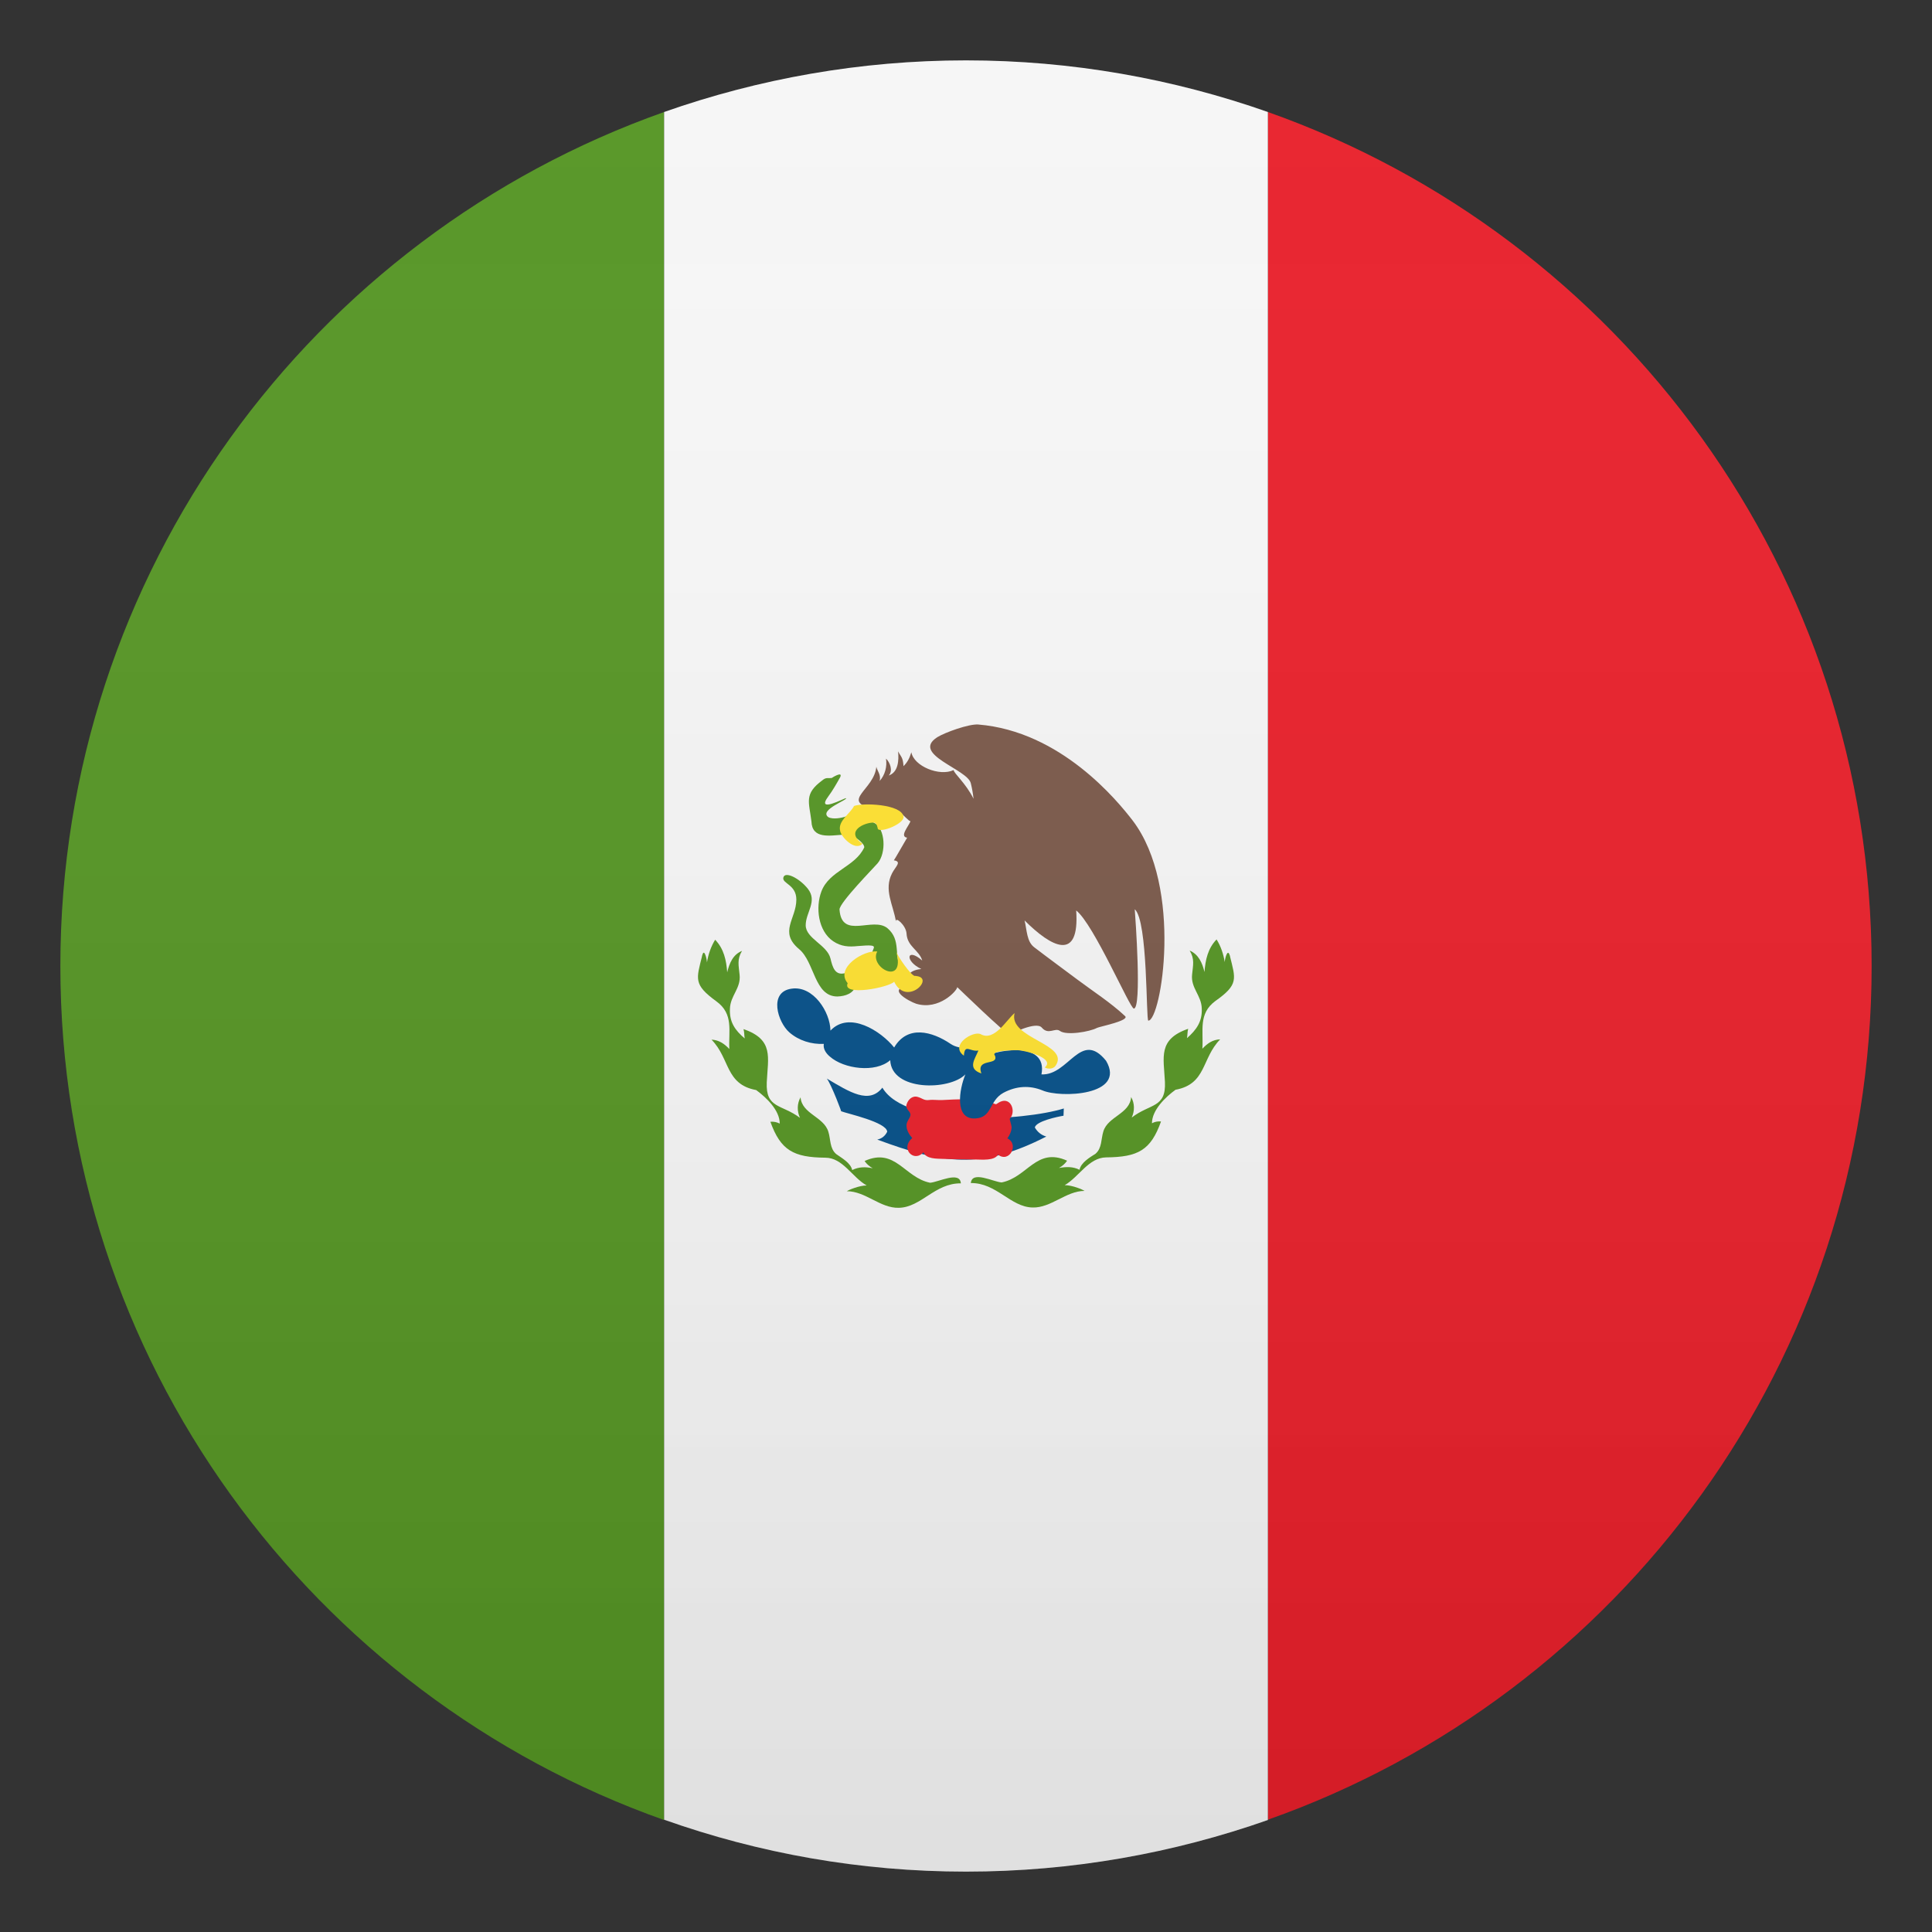 <?xml version="1.0" encoding="utf-8"?>
<!-- Generator: Adobe Illustrator 21.0.0, SVG Export Plug-In . SVG Version: 6.00 Build 0)  -->
<svg version="1.1" id="Layer_1" xmlns="http://www.w3.org/2000/svg" xmlns:xlink="http://www.w3.org/1999/xlink" x="0px" y="0px"
	 width="64px" height="64px" viewBox="0 0 64 64" enable-background="new 0 0 64 64" xml:space="preserve">
<rect x="0" y="0" width="64" height="64" fill="#333333" stroke="none"/>
<path fill="#E81C27" d="M62,32c0-13.06-8.35-24.17-20-28.29v56.57C53.65,56.17,62,45.06,62,32z"/>
<path fill="#529320" d="M2,32c0,13.06,8.35,24.17,20,28.29V3.71C10.35,7.83,2,18.94,2,32z"/>
<path fill="#F5F5F5" d="M42,3.71C38.87,2.61,35.51,2,32,2c-3.51,0-6.87,0.61-10,1.71v56.57C25.13,61.39,28.49,62,32,62
	c3.51,0,6.87-0.61,10-1.71V3.71z"/>
<path fill="#529320" d="M40.74,31.66c-0.07-0.26-0.16,0.07-0.17,0.21c-0.04-0.26-0.13-0.53-0.27-0.75l0,0
	c-0.29,0.3-0.37,0.68-0.4,1.08c-0.07-0.3-0.2-0.59-0.49-0.71h0c0.17,0.28,0.11,0.48,0.08,0.79c-0.05,0.45,0.31,0.69,0.32,1.13
	c0.02,0.43-0.18,0.71-0.49,0.98c0.02-0.1,0.01-0.2,0.04-0.31c-1.01,0.35-0.81,0.94-0.77,1.76c0.04,0.87-0.49,0.71-1.1,1.18
	c0.1-0.22,0.1-0.47-0.02-0.68l0,0c-0.04,0.56-0.77,0.64-0.92,1.14c-0.08,0.25-0.04,0.55-0.26,0.74c-0.19,0.12-0.48,0.29-0.53,0.53
	c-0.22-0.11-0.44-0.1-0.68-0.06c0.11-0.06,0.2-0.14,0.27-0.24c-1.02-0.46-1.31,0.55-2.17,0.72c-0.28-0.02-0.98-0.4-1.02,0.02
	c0.85-0.01,1.31,0.79,2.04,0.81c0.62,0.02,1.11-0.55,1.73-0.55l0,0c-0.06-0.04-0.4-0.19-0.66-0.19c0.47-0.27,0.79-0.91,1.37-0.92
	c1.05-0.01,1.48-0.23,1.82-1.19c-0.11-0.01-0.21,0.01-0.3,0.06c0-0.44,0.45-0.87,0.78-1.11c1.03-0.19,0.86-1.04,1.48-1.67
	c-0.25,0.01-0.42,0.13-0.59,0.31c0.04-0.6-0.14-1.16,0.43-1.58C41.04,32.61,40.93,32.43,40.74,31.66
	C40.73,31.6,40.77,31.76,40.74,31.66z M35.84,38.82L35.84,38.82L35.84,38.82z M38.4,36.66L38.4,36.66L38.4,36.66z"/>
<path fill="#529320" d="M23.26,31.66c-0.19,0.77-0.3,0.95,0.47,1.51c0.58,0.42,0.4,0.98,0.43,1.58c-0.17-0.18-0.35-0.3-0.59-0.31
	c0.62,0.63,0.45,1.48,1.48,1.67c0.34,0.25,0.78,0.67,0.78,1.11c-0.1-0.05-0.2-0.07-0.31-0.06c0.34,0.95,0.77,1.18,1.82,1.19
	c0.58,0,0.89,0.65,1.37,0.92c-0.25,0-0.6,0.15-0.66,0.19v0c0.63,0,1.11,0.57,1.73,0.55c0.74-0.02,1.19-0.82,2.05-0.81
	c-0.03-0.42-0.74-0.04-1.02-0.02c-0.85-0.17-1.15-1.18-2.17-0.72c0.07,0.1,0.16,0.18,0.27,0.24c-0.24-0.05-0.46-0.05-0.68,0.06
	c-0.05-0.24-0.35-0.4-0.53-0.53c-0.22-0.19-0.18-0.49-0.26-0.74c-0.15-0.5-0.88-0.59-0.92-1.14l0,0c-0.12,0.21-0.12,0.46-0.02,0.68
	c-0.61-0.46-1.14-0.3-1.1-1.18c0.04-0.83,0.24-1.41-0.77-1.76c0.03,0.1,0.02,0.21,0.04,0.31c-0.32-0.27-0.51-0.54-0.49-0.98
	c0.01-0.44,0.37-0.68,0.32-1.13c-0.03-0.31-0.09-0.51,0.08-0.79h0c-0.3,0.12-0.42,0.41-0.49,0.71c-0.03-0.4-0.11-0.78-0.4-1.08h0
	c-0.14,0.23-0.23,0.49-0.27,0.75C23.41,31.73,23.32,31.39,23.26,31.66C23.23,31.76,23.27,31.6,23.26,31.66z M28.16,38.81
	L28.16,38.81L28.16,38.81z M25.6,36.66L25.6,36.66L25.6,36.66z"/>
<path fill="#014D87" d="M34.66,37.65c-0.17-0.05-0.29-0.15-0.38-0.3c0.04-0.21,0.76-0.36,0.95-0.39c0-0.08,0.01-0.16,0.01-0.24
	c-1.33,0.41-5.22,0.65-6.01-0.69c-0.44,0.56-1.08,0.15-1.84-0.3c0.15,0.19,0.53,1.2,0.47,1.08c0.2,0.08,1.51,0.36,1.53,0.68
	c-0.07,0.14-0.18,0.23-0.33,0.26C31.22,38.55,32.49,38.76,34.66,37.65z"/>
<path fill="#E81C27" d="M33.37,37.71c0.08-0.11,0.14-0.24,0.14-0.38c0-0.04-0.07-0.26-0.06-0.27c0.22-0.24,0.04-0.73-0.32-0.56
	c-0.16,0.08-0.09,0.11-0.27,0.03c-0.06-0.03-0.13-0.07-0.19-0.07c-0.25-0.01-0.49-0.03-0.73-0.04c-0.21-0.01-0.49,0.01-0.72,0.02
	c-0.15,0.01-0.3-0.02-0.45,0c-0.16,0.02-0.22-0.06-0.36-0.1c-0.18-0.06-0.33,0.08-0.38,0.25c-0.04,0.17,0.13,0.21,0.13,0.34
	c0,0.1-0.14,0.22-0.13,0.36c0,0.15,0.09,0.3,0.19,0.41c-0.41,0.34,0.05,0.83,0.37,0.47c0.09,0.23,0.45,0.21,0.65,0.22
	c0.36,0.01,0.72,0.02,1.07,0.02c0.21,0,0.63,0.05,0.75-0.16C33.44,38.54,33.77,37.9,33.37,37.71z"/>
<path fill="#014D87" d="M36.64,35.14c-0.84-1.04-1.24,0.5-2.14,0.45c0.22-1.15-1.58-0.83-2.12-0.48c0.13-0.14,0.2-0.32,0.32-0.47
	c-0.38,0.05-0.87,0.17-1.21-0.06c-0.62-0.42-1.43-0.63-1.87,0.12c-0.44-0.55-1.49-1.22-2.11-0.56c-0.01-0.62-0.57-1.49-1.28-1.39
	c-0.78,0.1-0.47,1.11-0.08,1.45c0.31,0.27,0.73,0.4,1.14,0.38c-0.03,0.17,0.08,0.32,0.2,0.42c0.46,0.41,1.51,0.55,2,0.12
	c0.04,1.03,1.96,1.01,2.49,0.47c-0.2,0.48-0.38,1.5,0.33,1.46c0.57-0.03,0.44-0.58,0.93-0.85c0.43-0.23,0.87-0.25,1.29-0.08
	C35.12,36.38,37.32,36.3,36.64,35.14C36.64,35.14,36.71,35.27,36.64,35.14z"/>
<path fill="#6C4119" d="M29.04,25.41L29.04,25.41L29.04,25.41z"/>
<path fill="#529320" d="M28.36,32.63c-0.07-0.22-0.3-0.37-0.34-0.4c-0.36,0.11-0.44-0.19-0.51-0.48c-0.11-0.45-0.82-0.66-0.82-1.1
	c0-0.43,0.4-0.79,0.07-1.21c-0.28-0.35-0.76-0.59-0.81-0.37c-0.05,0.2,0.43,0.23,0.43,0.73c0,0.64-0.59,1.07,0.09,1.64
	c0.52,0.43,0.5,1.57,1.27,1.57C28.01,33,28.28,32.91,28.36,32.63z"/>
<path fill="#717732" d="M27.99,32.29L27.99,32.29L27.99,32.29z"/>
<path fill="#529320" d="M29.85,32.1c-0.25-0.45,0.01-0.96-0.45-1.35c-0.48-0.4-1.52,0.39-1.59-0.62c-0.01-0.22,1.15-1.4,1.26-1.53
	c0.3-0.35,0.25-1.14-0.09-1.33c-0.41-0.24-0.54,0.05-0.81,0.37c0.13,0.08,0.46,0.27,0.46,0.43c-0.3,0.65-1.16,0.77-1.42,1.46
	c-0.2,0.53-0.11,1.31,0.39,1.65c0.27,0.18,0.52,0.19,0.81,0.16c0.9-0.08,0.37,0.08,0.51,0.33C29.07,31.95,29.45,32.65,29.85,32.1z"
	/>
<path fill="#529320" d="M26.88,27.21c0.02,0.59,0.6,0.47,1.05,0.44c-0.04-0.19,0.03-0.41,0.11-0.61c-0.16,0.06-0.45,0.11-0.6,0.03
	c-0.33-0.24,0.69-0.59,0.58-0.63c-0.03-0.01-1.01,0.52-0.58-0.06c0.13-0.17,0.29-0.45,0.39-0.63c0.11-0.23-0.3,0.03-0.27,0.02
	c-0.14,0.02-0.19-0.03-0.32,0.08C26.63,26.3,26.8,26.56,26.88,27.21C26.88,27.21,26.85,27,26.88,27.21z"/>
<path fill="#785647" d="M37.52,27.18c-0.5-0.65-2.38-2.96-5.12-3.18c-0.31-0.02-1.09,0.26-1.35,0.42c-0.89,0.57,1.01,1.06,1.11,1.53
	c0.04,0.16,0.07,0.33,0.09,0.51c-0.26-0.52-0.65-0.84-0.66-0.95c-0.47,0.22-1.32-0.13-1.4-0.59l0,0l0,0
	c-0.06,0.19-0.12,0.32-0.26,0.46c-0.02-0.3-0.08-0.3-0.18-0.49c0.03,0.29,0.01,0.69-0.31,0.8c0.15-0.16,0.04-0.44-0.09-0.56
	c0.04,0.26-0.03,0.54-0.21,0.74c0.05-0.21-0.08-0.33-0.11-0.47l0,0c-0.07,0.76-1.18,1.12-0.14,1.39c0.41,0.11,0.61-0.03,0.97,0.17
	c0.09,0.05,0.25,0.25,0.3,0.24c-0.04,0.15-0.38,0.51-0.11,0.55c-0.05,0.08-0.43,0.75-0.44,0.75c0.28,0.04,0.05,0.21-0.06,0.43
	c-0.28,0.55,0.04,1.04,0.13,1.6c-0.03-0.19,0.33,0.12,0.35,0.39c0.02,0.44,0.42,0.55,0.52,0.9c-0.51-0.45-0.6,0.01-0.03,0.28
	c-0.46,0.04-0.61,0.33-0.15,0.54c-1.21,0.03-0.24,0.54-0.02,0.61c0.76,0.23,1.36-0.44,1.36-0.55c0,0,1.63,1.58,1.72,1.56
	c0.07-0.01,0.89-0.44,1.08-0.22c0.22,0.26,0.44-0.01,0.6,0.11c0.21,0.16,0.99,0.03,1.23-0.1c0.07-0.04,1.09-0.24,0.93-0.39
	c0.01,0.01,0.03,0.02,0,0c-0.01-0.01-0.01-0.01,0,0c-0.48-0.45-1.06-0.82-1.58-1.21c-0.48-0.36-0.96-0.71-1.43-1.07
	c-0.25-0.19-0.24-0.56-0.32-0.89c0.89,0.89,1.83,1.39,1.71-0.33c0.58,0.45,1.78,3.25,1.91,3.25c0.27,0,0.05-3.03,0.03-3.29
	c0.44,0.38,0.37,3.69,0.45,3.69C38.46,33.81,39.21,29.4,37.52,27.18z M29.72,26.83"/>
<path fill="#FFE12C" d="M30.31,32.33c-0.14-0.01-0.58-0.67-0.62-0.8c0.32,1.17-0.92,0.52-0.63-0.01c-0.44-0.06-1.41,0.54-0.98,1.05
	c-0.2,0.45,1.38,0.14,1.54-0.05C30.03,33.38,31.03,32.35,30.31,32.33C30.16,32.32,30.51,32.33,30.31,32.33z"/>
<path fill="#FFE12C" d="M34.97,35.3c0.48-0.72-1.58-0.9-1.36-1.74c-0.26,0.21-0.67,0.95-1.12,0.7c-0.24-0.13-1.05,0.36-0.56,0.71h0
	c0.03-0.41,0.2-0.12,0.48-0.17c-0.11,0.28-0.38,0.6,0.1,0.76c-0.19-0.53,0.58-0.24,0.45-0.59c-0.17-0.19,0.71-0.18,0.76-0.18
	c0.26,0.01,1.25,0.27,0.89,0.57C34.71,35.42,34.89,35.42,34.97,35.3C34.97,35.3,34.95,35.34,34.97,35.3z"/>
<path fill="#FFE12C" d="M28.29,26.7c-0.12,0.25-0.54,0.49-0.46,0.82c0.03,0.21,0.5,0.69,0.74,0.43c-0.6-0.42,0.08-0.71,0.37-0.7
	c0.12,0,0.13,0.19,0.14,0.21c0.1,0.14,0.89-0.18,0.85-0.41C29.86,26.63,28.56,26.59,28.29,26.7z M28.28,26.7L28.28,26.7L28.28,26.7z
	"/>
<linearGradient id="SVGID_1_" gradientUnits="userSpaceOnUse" x1="32" y1="62" x2="32" y2="2">
	<stop  offset="0" style="stop-color:#1A1A1A"/>
	<stop  offset="0.102" style="stop-color:#393939;stop-opacity:0.949"/>
	<stop  offset="0.347" style="stop-color:#7F7F7F;stop-opacity:0.826"/>
	<stop  offset="0.569" style="stop-color:#B6B6B6;stop-opacity:0.716"/>
	<stop  offset="0.758" style="stop-color:#DEDEDE;stop-opacity:0.621"/>
	<stop  offset="0.908" style="stop-color:#F6F6F6;stop-opacity:0.546"/>
	<stop  offset="1" style="stop-color:#FFFFFF;stop-opacity:0.5"/>
</linearGradient>
<circle opacity="0.1" fill="url(#SVGID_1_)" cx="32" cy="32" r="30"/>
</svg>
